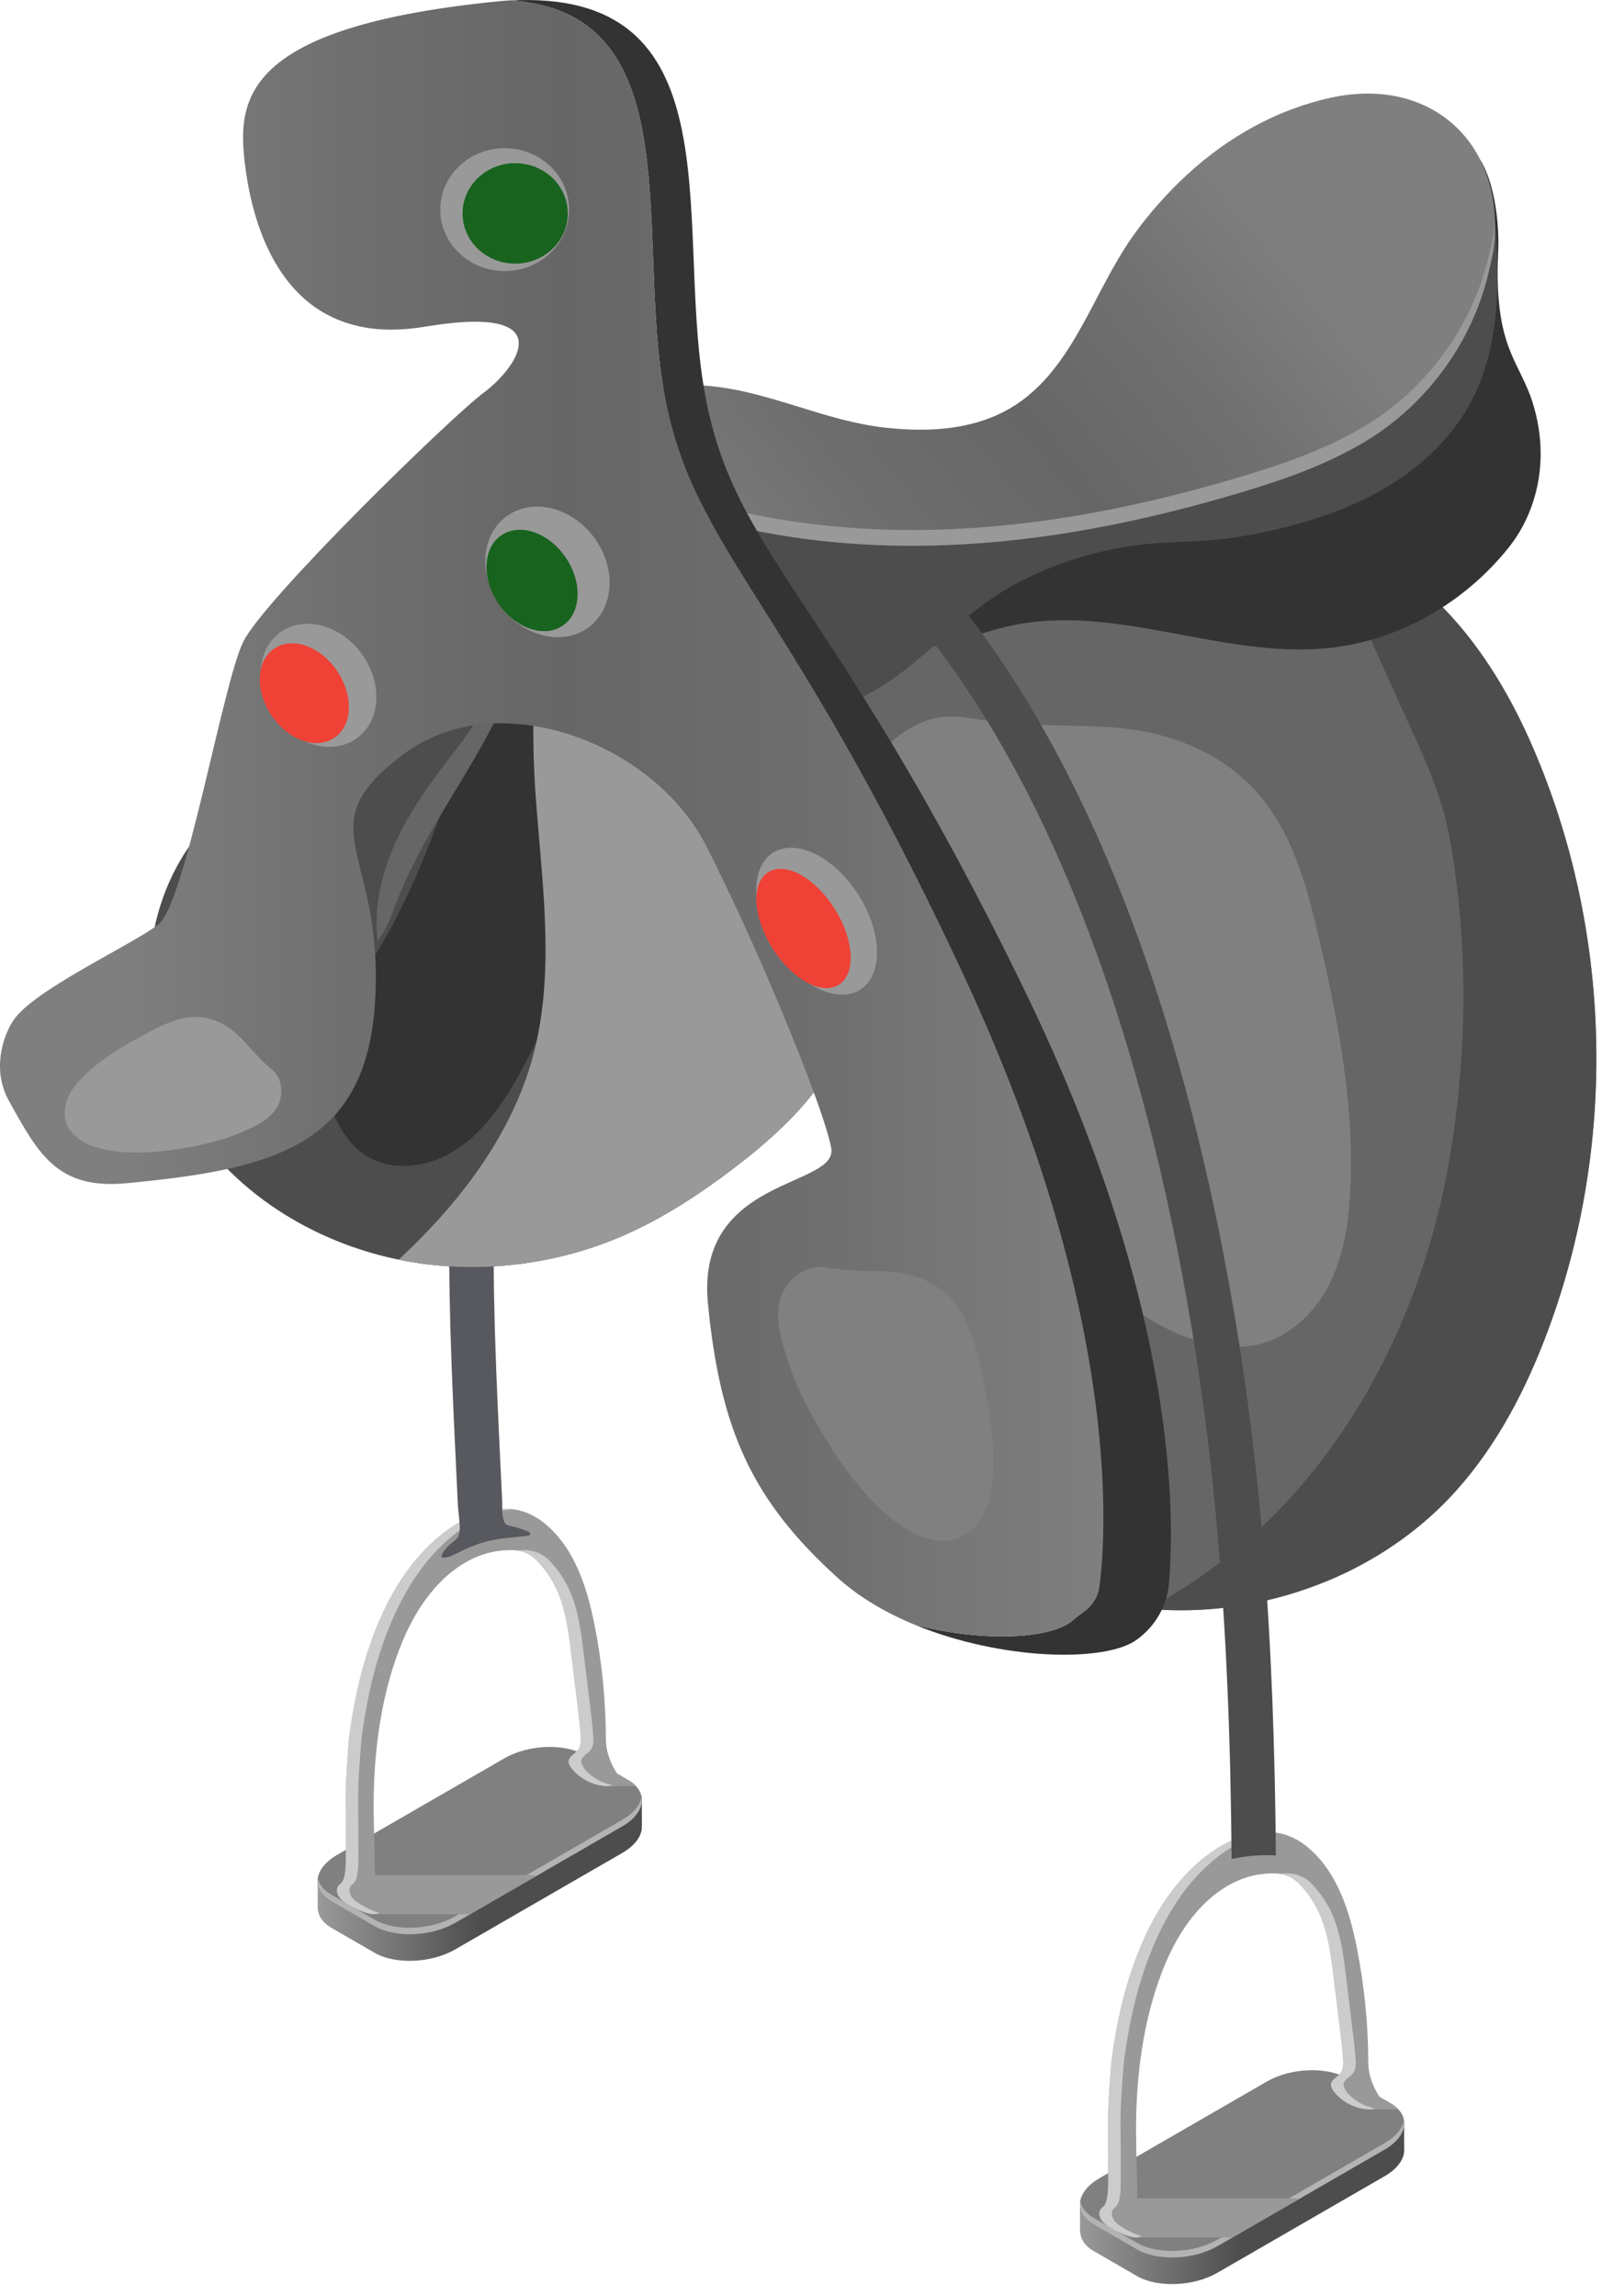 <svg width="26" height="37" viewBox="0 0 26 37" fill="none" xmlns="http://www.w3.org/2000/svg">
<path d="M10.123 29.116L9.425 28.713C9.093 28.522 8.514 28.545 8.13 28.767L5.435 30.323C5.388 30.35 5.345 30.379 5.308 30.41L5.121 30.33V30.769H5.123C5.132 30.882 5.202 30.989 5.342 31.07L6.04 31.473C6.372 31.664 6.951 31.64 7.335 31.419L10.03 29.863C10.413 29.642 10.454 29.308 10.123 29.116Z" fill="url(#paint0_linear_33_4921)"/>
<path d="M10.346 29.414V28.983L9.992 29.298L10.258 29.527L10.346 29.414Z" fill="#4D4D4D"/>
<path d="M6.04 31.044L5.343 30.641C5.011 30.45 5.053 30.115 5.436 29.893L8.131 28.337C8.514 28.116 9.093 28.092 9.425 28.284L10.123 28.687C10.455 28.878 10.413 29.213 10.03 29.434L7.335 30.99C6.952 31.211 6.373 31.236 6.04 31.044Z" fill="#808080"/>
<path d="M10.03 29.329L7.335 30.885C6.952 31.107 6.372 31.131 6.04 30.939L5.342 30.536C5.214 30.462 5.143 30.367 5.124 30.265C5.101 30.404 5.171 30.542 5.342 30.64L6.04 31.043C6.372 31.235 6.951 31.211 7.335 30.99L10.03 29.434C10.265 29.298 10.37 29.119 10.34 28.958C10.319 29.089 10.215 29.222 10.03 29.329V29.329Z" fill="#B3B3B3"/>
<g style="mix-blend-mode:multiply">
<path d="M10.252 28.786H9.803L9.705 28.444L10.124 28.686C10.175 28.716 10.218 28.749 10.253 28.786H10.252Z" fill="#999999"/>
</g>
<g style="mix-blend-mode:multiply">
<path d="M8.629 30.218V30.243L7.576 30.85H6.047L5.851 30.218H8.629Z" fill="#999999"/>
</g>
<path d="M5.616 28.135C5.62 28.073 5.626 28.012 5.635 27.952C5.695 27.51 5.782 27.071 5.919 26.646C6.079 26.148 6.298 25.663 6.617 25.246C6.92 24.849 7.371 24.459 7.871 24.351C7.949 24.334 8.029 24.323 8.109 24.318C8.358 24.303 8.593 24.398 8.783 24.555C9.26 24.947 9.462 25.579 9.583 26.185C9.703 26.788 9.764 27.404 9.766 28.02C9.766 28.181 9.81 28.334 9.885 28.478C9.911 28.529 9.963 28.596 9.968 28.653C9.971 28.702 9.927 28.75 9.885 28.768C9.841 28.788 9.791 28.788 9.743 28.784C9.56 28.767 9.383 28.681 9.256 28.547C9.21 28.5 9.137 28.41 9.179 28.341C9.224 28.27 9.311 28.243 9.343 28.16C9.37 28.09 9.365 28.018 9.359 27.945C9.35 27.85 9.342 27.753 9.331 27.658C9.29 27.328 9.25 26.997 9.21 26.667C9.172 26.354 9.133 26.038 9.025 25.742C8.946 25.525 8.822 25.326 8.662 25.159C8.496 24.983 8.312 24.966 8.073 24.991C7.641 25.035 7.265 25.293 6.989 25.616C6.702 25.95 6.508 26.356 6.367 26.774C6.156 27.402 6.058 28.064 6.03 28.724C6.01 29.2 6.039 29.676 6.041 30.152C6.042 30.31 6.078 30.441 6.144 30.584C6.177 30.655 6.197 30.746 6.146 30.805C6.094 30.863 6.002 30.855 5.927 30.834C5.808 30.801 5.696 30.746 5.592 30.68C5.545 30.65 5.499 30.617 5.468 30.572C5.436 30.526 5.422 30.466 5.442 30.415C5.456 30.38 5.485 30.367 5.508 30.34C5.536 30.307 5.545 30.272 5.554 30.228C5.575 30.128 5.575 30.026 5.575 29.925C5.575 29.632 5.576 29.329 5.573 29.033C5.57 28.731 5.595 28.436 5.617 28.135H5.616Z" fill="#999999"/>
<path d="M5.793 30.68C5.746 30.651 5.7 30.618 5.669 30.572C5.637 30.527 5.623 30.466 5.643 30.416C5.657 30.381 5.686 30.368 5.708 30.341C5.736 30.307 5.746 30.272 5.755 30.228C5.776 30.129 5.776 30.027 5.776 29.926C5.776 29.633 5.776 29.33 5.773 29.033C5.77 28.732 5.795 28.437 5.817 28.136C5.822 28.074 5.828 28.013 5.836 27.952C5.897 27.511 5.984 27.072 6.121 26.647C6.28 26.149 6.5 25.663 6.819 25.246C7.122 24.85 7.572 24.46 8.072 24.352C8.136 24.338 8.201 24.331 8.266 24.325C8.214 24.319 8.162 24.316 8.108 24.319C8.028 24.324 7.949 24.335 7.871 24.352C7.371 24.46 6.92 24.85 6.617 25.246C6.298 25.663 6.078 26.149 5.918 26.647C5.782 27.072 5.695 27.511 5.634 27.952C5.626 28.013 5.62 28.074 5.615 28.136C5.593 28.437 5.568 28.732 5.571 29.033C5.575 29.33 5.575 29.633 5.574 29.926C5.574 30.027 5.574 30.129 5.553 30.228C5.543 30.273 5.534 30.308 5.506 30.341C5.484 30.368 5.455 30.381 5.441 30.416C5.42 30.467 5.435 30.527 5.467 30.572C5.498 30.618 5.544 30.651 5.59 30.68C5.695 30.746 5.807 30.801 5.926 30.835C5.987 30.852 6.059 30.858 6.111 30.828C5.998 30.794 5.891 30.743 5.793 30.68H5.793Z" fill="#CCCCCC"/>
<path d="M9.457 28.547C9.411 28.5 9.338 28.41 9.381 28.341C9.425 28.27 9.512 28.243 9.544 28.16C9.572 28.09 9.566 28.018 9.56 27.945C9.551 27.85 9.544 27.753 9.532 27.658C9.492 27.328 9.451 26.997 9.411 26.667C9.373 26.354 9.335 26.038 9.226 25.742C9.147 25.525 9.022 25.326 8.863 25.159C8.707 24.995 8.536 24.97 8.32 24.987C8.446 25.002 8.557 25.049 8.661 25.159C8.82 25.326 8.945 25.525 9.024 25.742C9.132 26.038 9.171 26.354 9.209 26.667C9.249 26.997 9.289 27.328 9.329 27.658C9.341 27.754 9.349 27.85 9.357 27.945C9.364 28.018 9.368 28.09 9.341 28.16C9.309 28.243 9.222 28.269 9.178 28.341C9.136 28.41 9.209 28.5 9.254 28.547C9.382 28.681 9.558 28.767 9.742 28.784C9.786 28.788 9.832 28.786 9.874 28.77C9.717 28.74 9.567 28.663 9.456 28.547H9.457Z" fill="#CCCCCC"/>
<path d="M8.095 24.227C8.099 24.31 8.09 24.384 8.11 24.467C8.117 24.498 8.127 24.545 8.159 24.568C8.184 24.587 8.23 24.592 8.262 24.6C8.342 24.62 8.419 24.645 8.493 24.673C8.524 24.685 8.56 24.708 8.545 24.731C8.536 24.746 8.509 24.751 8.487 24.754C8.279 24.777 8.066 24.788 7.867 24.837C7.677 24.883 7.506 24.963 7.341 25.045C7.279 25.076 7.212 25.108 7.139 25.103C7.132 25.103 7.124 25.101 7.12 25.097C7.115 25.093 7.116 25.087 7.117 25.083C7.123 25.048 7.142 25.015 7.165 24.984C7.192 24.948 7.224 24.915 7.261 24.884C7.294 24.857 7.331 24.832 7.358 24.801C7.432 24.718 7.41 24.593 7.403 24.498C7.397 24.415 7.384 24.331 7.38 24.248C7.371 24.057 7.362 23.866 7.353 23.676C7.212 20.713 7.066 17.649 7.841 14.673L8.544 14.772C7.784 17.69 7.929 20.724 8.069 23.658C8.078 23.848 8.087 24.038 8.096 24.228L8.095 24.227Z" fill="#58595E"/>
<path d="M14.004 15.808C13.855 16.259 13.683 16.708 13.445 17.122C13.404 17.193 13.361 17.263 13.316 17.331C12.92 17.93 12.373 18.414 11.802 18.847C11.251 19.264 10.669 19.644 10.037 19.918C9.027 20.355 7.9 20.512 6.811 20.367C6.682 20.349 6.554 20.328 6.427 20.301C5.027 20.015 3.722 19.196 2.991 17.972C2.197 16.637 2.18 14.825 3.099 13.572C3.931 12.437 5.317 11.944 6.364 11.051C6.373 11.042 6.382 11.035 6.391 11.026C6.844 10.64 7.278 10.2 7.656 9.741C8.075 9.237 8.347 8.535 8.66 7.957C8.832 7.64 9.007 7.318 9.276 7.078C9.589 6.797 10.006 6.654 10.421 6.591C11.288 6.461 12.189 6.657 12.958 7.075C13.951 7.613 14.46 8.709 14.66 9.785C15.027 11.758 14.619 13.926 14.003 15.809L14.004 15.808Z" fill="#4D4D4D"/>
<path d="M9.794 7.339C9.864 7.218 9.922 7.094 9.98 6.967C10.027 6.861 10.082 6.768 10.094 6.648C10.097 6.622 10.128 6.372 10.149 6.372C9.867 6.372 9.594 6.488 9.366 6.654C9.138 6.82 8.951 7.035 8.776 7.256C8.609 7.467 8.451 7.686 8.322 7.921C8.206 8.134 8.114 8.358 8.047 8.591C8.006 8.735 7.978 8.896 7.976 9.046C7.976 9.091 7.979 9.139 8.005 9.177C8.027 9.209 8.063 9.228 8.098 9.245C8.261 9.325 8.449 9.122 8.553 9.012C9.03 8.505 9.448 7.943 9.794 7.34L9.794 7.339Z" fill="#4D4D4D"/>
<path d="M9.817 6.731C9.388 7.03 9.095 7.5 8.874 7.979C8.47 8.853 8.128 9.757 7.663 10.601C6.752 12.256 5.331 13.777 5.134 15.733C5.033 16.738 5.128 18.949 6.655 18.781C7.879 18.646 8.453 17.153 8.928 16.199C9.408 15.237 9.841 14.248 10.398 13.326C10.669 12.876 10.96 12.592 11.365 12.262C11.736 11.96 12.114 11.649 12.371 11.239C12.52 11 12.615 10.732 12.687 10.461C12.947 9.485 12.901 8.437 12.594 7.477C12.397 6.863 12.208 6.473 11.513 6.394C10.983 6.335 10.422 6.377 9.958 6.642C9.91 6.67 9.863 6.699 9.817 6.731H9.817Z" fill="#333333"/>
<path d="M5.655 10.674C5.523 10.854 5.399 11.04 5.282 11.231C4.694 12.192 4.286 13.299 4.281 14.436C4.28 14.913 4.3 16.108 4.878 16.254C5.079 16.305 5.296 16.237 5.464 16.116C5.633 15.995 5.761 15.826 5.877 15.655C6.448 14.82 6.831 13.872 7.18 12.922C7.487 12.089 7.771 11.244 7.97 10.378C8.022 10.153 8.068 9.928 8.107 9.702C8.128 9.579 8.224 9.354 8.204 9.236C8.156 8.941 7.748 8.836 7.504 8.916C7.037 9.07 6.631 9.532 6.307 9.881C6.074 10.132 5.855 10.396 5.654 10.673L5.655 10.674Z" fill="#4D4D4D"/>
<path d="M7.449 11.951C7.082 12.422 6.713 12.898 6.445 13.432C6.178 13.966 6.015 14.568 6.087 15.161C6.236 14.976 6.311 14.744 6.398 14.522C6.851 13.355 7.672 12.363 8.169 11.214C7.89 11.178 7.597 11.76 7.448 11.951H7.449Z" fill="#666666"/>
<g style="mix-blend-mode:multiply">
<path d="M13.445 17.122C13.404 17.193 13.361 17.263 13.316 17.331C12.92 17.93 12.373 18.414 11.802 18.847C11.251 19.264 10.669 19.644 10.037 19.918C9.028 20.355 7.9 20.512 6.811 20.367C6.682 20.349 6.554 20.328 6.427 20.301C6.654 20.087 6.874 19.867 7.082 19.637C7.755 18.892 8.313 18.024 8.582 17.055C8.943 15.75 8.755 14.365 8.648 13.014C8.537 11.624 8.397 8.018 10.701 8.49C11.284 8.61 11.78 9.013 12.12 9.503C12.461 9.992 12.663 10.565 12.829 11.136C13.391 13.073 13.601 15.112 13.445 17.122Z" fill="#999999"/>
</g>
<path d="M24.955 21.434C24.608 22.37 24.142 23.274 23.476 24.019C22.941 24.617 22.278 25.086 21.548 25.413C21.439 25.462 21.328 25.507 21.217 25.549C20.358 25.875 19.425 26.01 18.513 25.929C17.949 25.882 17.394 25.753 16.867 25.537C15.213 24.856 16.063 18.527 15.047 17.053C13.164 14.318 14.608 13.626 11.643 10.466C11.57 10.389 9.173 9.157 9.68 8.089C9.849 7.73 10.064 7.405 10.337 7.129C11.652 5.79 13.876 7.215 15.229 7.763C17.214 8.569 19.244 8.125 21.245 8.603C21.487 8.662 21.718 8.742 21.936 8.842C23.248 9.44 24.143 10.736 24.707 12.043C25.98 14.988 26.071 18.425 24.954 21.434H24.955Z" fill="#666666"/>
<path d="M24.955 21.434C24.608 22.37 24.142 23.274 23.476 24.019C22.941 24.617 22.279 25.086 21.548 25.413C21.439 25.462 21.328 25.506 21.217 25.549C20.358 25.875 19.425 26.01 18.513 25.929C18.894 25.719 19.261 25.485 19.61 25.224C21.676 23.673 22.936 21.209 23.367 18.663C23.65 16.992 23.668 15.263 23.384 13.592C23.24 12.742 22.861 12.011 22.51 11.229C22.127 10.376 21.744 9.523 21.362 8.67C21.351 8.647 22.237 8.993 22.32 9.043C22.689 9.267 23.021 9.54 23.318 9.852C23.916 10.483 24.364 11.249 24.708 12.044C25.981 14.988 26.072 18.425 24.955 21.434V21.434Z" fill="#4D4D4D"/>
<path d="M20.229 21.679C20.704 21.587 21.119 21.239 21.364 20.814C21.645 20.329 21.736 19.758 21.765 19.199C21.835 17.879 21.591 16.562 21.296 15.273C21.101 14.422 20.882 13.5 20.303 12.817C19.746 12.16 18.91 11.817 18.065 11.735C17.339 11.665 16.602 11.724 15.882 11.611C15.413 11.537 15.125 11.478 14.682 11.731C14.338 11.927 14.055 12.237 13.914 12.609C13.624 13.374 13.91 14.277 14.148 15.016C14.439 15.914 14.864 16.762 15.342 17.575C15.935 18.581 16.605 19.556 17.439 20.379C18.12 21.049 19.008 21.736 20.023 21.703C20.093 21.701 20.161 21.693 20.228 21.679H20.229Z" fill="#808080"/>
<path d="M21.761 5.306C22.066 4.966 22.36 4.616 22.644 4.259C22.84 4.013 23.006 3.728 23.17 3.461C23.343 3.181 23.41 2.824 23.632 2.577C23.658 2.548 23.689 2.519 23.727 2.512C23.8 2.499 23.86 2.569 23.895 2.635C24.097 3.013 24.168 3.612 24.15 4.035C24.127 4.586 24.136 5.155 24.348 5.673C24.46 5.948 24.611 6.191 24.701 6.476C24.786 6.745 24.833 7.024 24.834 7.306C24.835 7.848 24.664 8.388 24.326 8.815C23.906 9.344 23.363 9.776 22.753 10.066C22.314 10.274 21.839 10.408 21.355 10.45C19.656 10.598 17.947 9.72 16.281 10.086C15.892 10.172 15.519 10.323 15.128 10.399C14.803 10.462 14.449 10.47 14.139 10.34C13.8 10.197 13.446 10.1 13.1 9.974C11.833 9.511 10.636 8.807 9.727 7.811C10.816 8.011 11.921 8.137 13.027 8.186C13.517 8.209 14.009 8.228 14.495 8.257C14.887 8.28 15.31 8.155 15.703 8.118C16.496 8.041 17.29 7.943 18.065 7.752C19.677 7.354 20.672 6.524 21.761 5.307V5.306Z" fill="#333333"/>
<path d="M22.411 34.326L21.714 33.923C21.382 33.732 20.802 33.756 20.419 33.977L17.724 35.533C17.676 35.56 17.634 35.589 17.597 35.62L17.409 35.54V35.979H17.412C17.421 36.092 17.49 36.199 17.631 36.28L18.329 36.683C18.66 36.874 19.24 36.85 19.623 36.629L22.318 35.073C22.701 34.852 22.743 34.518 22.411 34.326Z" fill="url(#paint1_linear_33_4921)"/>
<path d="M22.634 34.623V34.194L22.281 34.508L22.547 34.737L22.634 34.623Z" fill="#4D4D4D"/>
<path d="M18.329 36.253L17.632 35.851C17.3 35.659 17.342 35.325 17.725 35.103L20.42 33.547C20.803 33.326 21.382 33.302 21.714 33.494L22.412 33.896C22.744 34.088 22.702 34.422 22.319 34.644L19.624 36.2C19.241 36.421 18.662 36.445 18.329 36.253Z" fill="#808080"/>
<path d="M22.319 34.539L19.624 36.095C19.241 36.316 18.662 36.34 18.329 36.148L17.631 35.746C17.503 35.672 17.432 35.577 17.413 35.474C17.39 35.614 17.46 35.751 17.631 35.85L18.329 36.253C18.661 36.444 19.24 36.42 19.624 36.199L22.319 34.643C22.554 34.507 22.659 34.329 22.63 34.167C22.608 34.298 22.504 34.432 22.319 34.539V34.539Z" fill="#B3B3B3"/>
<g style="mix-blend-mode:multiply">
<path d="M22.541 33.996H22.092L21.993 33.654L22.412 33.896C22.464 33.926 22.507 33.959 22.541 33.996H22.541Z" fill="#999999"/>
</g>
<g style="mix-blend-mode:multiply">
<path d="M20.918 35.428V35.453L19.865 36.06H18.337L18.139 35.428H20.918Z" fill="#999999"/>
</g>
<path d="M17.905 33.346C17.91 33.284 17.915 33.222 17.924 33.162C17.984 32.72 18.071 32.281 18.208 31.856C18.368 31.358 18.587 30.873 18.906 30.456C19.209 30.06 19.66 29.669 20.16 29.561C20.238 29.544 20.318 29.533 20.398 29.528C20.647 29.514 20.882 29.608 21.072 29.765C21.549 30.158 21.752 30.789 21.872 31.395C21.992 31.999 22.053 32.614 22.055 33.23C22.055 33.392 22.099 33.544 22.174 33.688C22.2 33.739 22.252 33.806 22.257 33.863C22.26 33.912 22.216 33.96 22.174 33.978C22.13 33.998 22.081 33.998 22.032 33.994C21.849 33.977 21.672 33.891 21.545 33.758C21.499 33.71 21.426 33.62 21.468 33.551C21.513 33.48 21.6 33.453 21.632 33.37C21.659 33.301 21.654 33.228 21.648 33.156C21.639 33.06 21.631 32.964 21.62 32.868C21.579 32.538 21.539 32.208 21.499 31.877C21.461 31.564 21.422 31.248 21.314 30.952C21.235 30.735 21.111 30.536 20.951 30.369C20.785 30.194 20.601 30.176 20.362 30.201C19.93 30.245 19.554 30.503 19.278 30.826C18.991 31.16 18.797 31.566 18.657 31.984C18.445 32.612 18.347 33.274 18.32 33.934C18.299 34.41 18.328 34.886 18.33 35.362C18.331 35.52 18.367 35.651 18.433 35.794C18.466 35.864 18.486 35.955 18.435 36.014C18.384 36.072 18.291 36.065 18.216 36.044C18.097 36.01 17.985 35.955 17.881 35.889C17.834 35.86 17.788 35.827 17.757 35.781C17.725 35.736 17.711 35.675 17.731 35.625C17.745 35.59 17.774 35.577 17.797 35.55C17.825 35.516 17.834 35.481 17.843 35.437C17.864 35.338 17.864 35.236 17.864 35.135C17.864 34.842 17.865 34.539 17.862 34.242C17.859 33.941 17.884 33.646 17.906 33.345L17.905 33.346Z" fill="#999999"/>
<path d="M18.082 35.89C18.035 35.861 17.989 35.828 17.957 35.782C17.926 35.737 17.911 35.677 17.931 35.626C17.946 35.591 17.974 35.578 17.997 35.551C18.025 35.517 18.035 35.482 18.044 35.438C18.065 35.339 18.065 35.237 18.065 35.136C18.065 34.843 18.065 34.54 18.062 34.243C18.059 33.942 18.084 33.647 18.106 33.346C18.111 33.284 18.116 33.223 18.125 33.163C18.185 32.721 18.273 32.282 18.409 31.857C18.569 31.359 18.788 30.873 19.107 30.456C19.411 30.06 19.861 29.67 20.361 29.562C20.424 29.548 20.489 29.541 20.554 29.535C20.503 29.529 20.45 29.526 20.397 29.529C20.317 29.534 20.238 29.545 20.159 29.562C19.659 29.67 19.209 30.06 18.905 30.456C18.586 30.873 18.367 31.359 18.207 31.857C18.07 32.282 17.983 32.721 17.923 33.163C17.914 33.223 17.909 33.284 17.904 33.346C17.882 33.647 17.857 33.942 17.86 34.243C17.863 34.54 17.863 34.843 17.863 35.136C17.863 35.237 17.863 35.339 17.841 35.438C17.832 35.483 17.823 35.518 17.795 35.551C17.772 35.578 17.744 35.591 17.729 35.626C17.709 35.677 17.723 35.737 17.755 35.782C17.787 35.828 17.832 35.861 17.879 35.89C17.983 35.956 18.095 36.011 18.214 36.045C18.276 36.062 18.347 36.068 18.4 36.038C18.287 36.005 18.18 35.953 18.081 35.89H18.082Z" fill="#CCCCCC"/>
<path d="M21.745 33.758C21.7 33.71 21.627 33.62 21.669 33.551C21.714 33.48 21.8 33.453 21.833 33.37C21.86 33.301 21.855 33.228 21.849 33.155C21.84 33.059 21.832 32.963 21.82 32.868C21.78 32.537 21.74 32.207 21.7 31.876C21.662 31.564 21.623 31.248 21.515 30.952C21.435 30.735 21.311 30.536 21.152 30.369C20.996 30.204 20.824 30.179 20.608 30.197C20.735 30.211 20.846 30.259 20.95 30.369C21.108 30.536 21.233 30.735 21.313 30.952C21.421 31.247 21.46 31.563 21.497 31.876C21.537 32.207 21.578 32.537 21.618 32.868C21.63 32.964 21.638 33.059 21.646 33.155C21.652 33.228 21.657 33.3 21.63 33.37C21.598 33.453 21.511 33.479 21.466 33.551C21.424 33.62 21.497 33.71 21.543 33.758C21.67 33.891 21.847 33.977 22.03 33.994C22.075 33.998 22.121 33.996 22.163 33.98C22.005 33.95 21.856 33.873 21.745 33.758H21.745Z" fill="#CCCCCC"/>
<path d="M19.785 27.192C19.825 28.114 19.845 29.037 19.852 29.96C20.081 29.91 20.321 29.889 20.566 29.903C20.552 28.242 20.498 26.58 20.362 24.924C20.272 23.835 20.147 22.748 19.977 21.669C19.291 17.311 17.697 11.433 14.004 8.181L13.531 8.718C17.063 11.829 18.602 17.538 19.27 21.78C19.552 23.572 19.707 25.382 19.785 27.193V27.192Z" fill="#4D4D4D"/>
<path d="M23.453 5.427C23.047 5.919 22.526 6.305 21.977 6.63C20.55 7.477 18.859 7.947 17.215 7.719C16.36 7.601 15.541 7.3 14.691 7.153C14.091 7.049 13.477 7.026 12.87 7.079C12.347 7.125 11.762 6.96 11.259 6.813C10.938 6.719 10.619 6.604 10.281 6.591C9.888 6.576 9.696 6.48 9.445 6.852C9.143 7.301 9.102 7.803 9.07 8.326C9.006 9.349 9.312 10.762 10.238 11.363C10.804 11.73 11.647 11.86 12.306 11.763C13.185 11.634 14.028 11.265 14.712 10.697C15.285 10.221 15.765 9.722 16.438 9.376C17.094 9.039 17.814 8.828 18.549 8.762C18.889 8.732 19.231 8.732 19.571 8.701C19.905 8.671 20.235 8.611 20.562 8.535C21.187 8.389 21.803 8.179 22.354 7.849C22.905 7.52 23.392 7.065 23.698 6.501C24.222 5.536 24.174 4.373 24.075 3.281C24.147 4.076 23.957 4.818 23.453 5.428V5.427Z" fill="#4D4D4D"/>
<path d="M24.091 3.872C24.076 4.067 24.026 4.259 23.98 4.448C23.761 5.336 23.244 6.143 22.546 6.73C22.306 6.931 22.045 7.103 21.769 7.249C21.132 7.593 20.423 7.815 19.738 8.014C18.164 8.468 16.539 8.771 14.901 8.794C13.263 8.818 11.609 8.556 10.102 7.917C9.52 7.67 9.009 6.987 9.694 6.501C9.9 6.356 10.152 6.292 10.401 6.254C10.746 6.199 11.099 6.19 11.448 6.222C12.424 6.315 13.295 6.786 14.275 6.893C14.774 6.947 15.289 6.944 15.771 6.8C17.2 6.378 17.497 4.887 18.261 3.805C18.516 3.446 18.814 3.111 19.138 2.812C19.79 2.212 20.579 1.765 21.451 1.575C22.267 1.396 22.985 1.585 23.466 2.042C23.905 2.457 24.147 3.091 24.091 3.871L24.091 3.872Z" fill="url(#paint2_linear_33_4921)"/>
<path d="M24.091 3.619C24.076 3.814 24.026 4.005 23.98 4.195C23.761 5.082 23.244 5.89 22.546 6.477C22.306 6.678 22.045 6.849 21.769 6.996C21.132 7.34 20.423 7.562 19.738 7.761C18.164 8.215 16.539 8.518 14.901 8.541C13.263 8.564 11.609 8.303 10.102 7.664C9.764 7.52 9.452 7.23 9.382 6.917C9.286 7.318 9.674 7.736 10.102 7.917C11.609 8.556 13.263 8.818 14.901 8.794C16.539 8.771 18.164 8.468 19.738 8.014C20.423 7.815 21.132 7.593 21.769 7.249C22.045 7.103 22.306 6.931 22.546 6.73C23.244 6.143 23.761 5.336 23.98 4.448C24.026 4.258 24.076 4.067 24.091 3.872C24.099 3.751 24.099 3.635 24.093 3.522C24.092 3.554 24.093 3.585 24.091 3.619Z" fill="#999999"/>
<path d="M18.842 25.519C18.812 25.88 18.624 26.205 18.333 26.419C18.33 26.421 18.328 26.423 18.325 26.425C17.82 26.797 16.146 26.76 14.755 26.189C15.828 26.462 16.891 26.421 17.267 26.133C17.514 25.946 17.47 25.813 17.522 25.776C17.489 25.628 17.602 25.776 17.602 25.776C17.602 25.776 17.732 25.6 17.65 25.656C17.702 25.39 18.395 21.886 15.544 15.746C12.579 9.37 11.078 8.847 10.669 6.107C10.29 3.574 11.06 0.173 8.21 0.008C11.839 -0.191 10.906 3.478 11.334 6.177C11.769 8.942 13.358 9.474 16.497 15.923C18.904 20.859 18.952 24.218 18.842 25.52L18.842 25.519Z" fill="#333333"/>
<path d="M17.723 25.566C17.703 25.725 17.621 25.865 17.492 25.962C17.433 26.007 17.359 26.063 17.267 26.134C16.89 26.421 15.829 26.462 14.755 26.189C14.294 26.001 13.863 25.751 13.516 25.441C12.126 24.187 11.61 23.051 11.411 21.005C11.212 18.954 13.516 19.146 13.398 18.5C13.325 18.098 12.882 16.933 12.355 15.717C12.348 15.702 12.34 15.683 12.333 15.665C12.089 15.104 11.831 14.536 11.58 14.031C11.562 13.987 11.54 13.943 11.518 13.898C11.47 13.803 11.422 13.707 11.374 13.614C10.869 12.633 9.759 11.881 8.612 11.701C7.864 11.579 7.1 11.704 6.485 12.169C4.936 13.341 6.168 13.684 6.05 16.074C5.932 18.463 4.438 18.841 2.034 19.07C0.92 19.173 0.617 18.594 0.143 17.74C-0.128 17.251 0.039 16.719 0.209 16.454C0.526 15.959 2.115 15.237 2.554 14.898C2.989 14.555 3.587 11.03 3.919 10.347C4.247 9.665 7.282 6.708 7.798 6.328C8.24 6 8.889 5.17 7.62 5.185C7.414 5.188 7.16 5.214 6.842 5.266C6.414 5.336 6.049 5.325 5.74 5.247C4.397 4.923 4.04 3.444 3.944 2.61C3.826 1.589 3.944 0.45 7.916 0.033C8.011 0.022 8.107 0.014 8.2 0.007H8.211C11.061 0.173 10.291 3.573 10.67 6.106C11.08 8.846 12.58 9.369 15.545 15.745C18.042 21.122 17.845 24.605 17.723 25.564L17.723 25.566Z" fill="url(#paint3_linear_33_4921)"/>
<path d="M13.867 15.95C14.238 15.714 14.224 15.028 13.835 14.418C13.446 13.809 12.83 13.507 12.459 13.743C12.088 13.98 12.103 14.666 12.491 15.275C12.88 15.885 13.496 16.187 13.867 15.95Z" fill="#999999"/>
<path d="M13.503 15.842C13.765 15.677 13.731 15.151 13.426 14.666C13.122 14.182 12.663 13.922 12.401 14.086C12.139 14.251 12.174 14.777 12.478 15.262C12.783 15.746 13.242 16.006 13.503 15.842Z" fill="#EF4136" stroke="#EF4136" stroke-width="0.067" stroke-miterlimit="10"/>
<path d="M5.751 11.899C6.137 11.62 6.173 11.012 5.832 10.54C5.491 10.069 4.902 9.913 4.517 10.191C4.131 10.47 4.095 11.078 4.436 11.55C4.777 12.021 5.365 12.177 5.751 11.899Z" fill="#999999"/>
<path d="M5.369 11.865C5.647 11.679 5.665 11.219 5.409 10.836C5.153 10.453 4.72 10.293 4.442 10.479C4.164 10.664 4.146 11.125 4.402 11.508C4.658 11.891 5.091 12.051 5.369 11.865Z" fill="#EF4136" stroke="#EF4136" stroke-width="0.067" stroke-miterlimit="10"/>
<path d="M9.49 10.109C9.903 9.8 9.94 9.15 9.573 8.658C9.205 8.166 8.572 8.017 8.158 8.326C7.745 8.635 7.708 9.284 8.076 9.776C8.443 10.269 9.076 10.417 9.49 10.109Z" fill="#999999"/>
<path d="M9.069 10.084C9.37 9.881 9.393 9.39 9.12 8.987C8.848 8.584 8.383 8.423 8.083 8.626C7.782 8.829 7.759 9.321 8.032 9.723C8.304 10.126 8.769 10.288 9.069 10.084Z" fill="#18631E"/>
<path d="M8.135 4.369C8.708 4.369 9.173 3.926 9.173 3.379C9.173 2.832 8.708 2.388 8.135 2.388C7.561 2.388 7.097 2.832 7.097 3.379C7.097 3.926 7.561 4.369 8.135 4.369Z" fill="#999999"/>
<path d="M8.304 4.249C8.773 4.249 9.152 3.887 9.152 3.44C9.152 2.993 8.773 2.63 8.304 2.63C7.836 2.63 7.456 2.993 7.456 3.44C7.456 3.887 7.836 4.249 8.304 4.249Z" fill="#18631E"/>
<path d="M15.339 24.821C15.546 24.781 15.726 24.63 15.833 24.445C15.954 24.235 15.994 23.987 16.007 23.744C16.037 23.17 15.931 22.598 15.803 22.038C15.718 21.668 15.623 21.268 15.371 20.971C15.129 20.685 14.766 20.537 14.399 20.501C14.084 20.47 13.764 20.496 13.45 20.447C13.247 20.414 13.121 20.389 12.929 20.498C12.78 20.584 12.656 20.719 12.595 20.881C12.469 21.213 12.594 21.605 12.697 21.926C12.823 22.316 13.008 22.685 13.216 23.037C13.474 23.474 13.765 23.899 14.127 24.256C14.423 24.547 14.809 24.846 15.25 24.831C15.28 24.83 15.31 24.827 15.339 24.821L15.339 24.821Z" fill="#808080"/>
<path d="M1.102 18.176C1.029 18.047 1.027 17.881 1.076 17.739C1.133 17.577 1.247 17.442 1.371 17.323C1.664 17.043 2.019 16.837 2.378 16.648C2.615 16.523 2.873 16.39 3.147 16.388C3.411 16.386 3.658 16.512 3.846 16.692C4.008 16.846 4.141 17.03 4.311 17.175C4.422 17.269 4.494 17.325 4.523 17.478C4.547 17.597 4.531 17.725 4.473 17.832C4.353 18.052 4.086 18.166 3.866 18.259C3.6 18.371 3.317 18.441 3.033 18.492C2.681 18.555 2.32 18.594 1.962 18.565C1.671 18.541 1.333 18.471 1.138 18.228C1.125 18.212 1.113 18.195 1.103 18.176H1.102Z" fill="#999999"/>
<defs>
<linearGradient id="paint0_linear_33_4921" x1="5.121" y1="30.093" x2="10.347" y2="30.093" gradientUnits="userSpaceOnUse">
<stop stop-color="#999999"/>
<stop offset="0.5" stop-color="#4D4D4D"/>
<stop offset="1" stop-color="#4D4D4D"/>
</linearGradient>
<linearGradient id="paint1_linear_33_4921" x1="17.41" y1="35.303" x2="22.636" y2="35.303" gradientUnits="userSpaceOnUse">
<stop stop-color="#999999"/>
<stop offset="0.5" stop-color="#4D4D4D"/>
<stop offset="1" stop-color="#4D4D4D"/>
</linearGradient>
<linearGradient id="paint2_linear_33_4921" x1="21.215" y1="2.418" x2="11.579" y2="10.353" gradientUnits="userSpaceOnUse">
<stop stop-color="#7F7F7F"/>
<stop offset="0.11" stop-color="#7F7F7F"/>
<stop offset="0.29" stop-color="#717171"/>
<stop offset="0.51" stop-color="#666666"/>
<stop offset="0.73" stop-color="#6E6E6E"/>
<stop offset="1" stop-color="#7F7F7F"/>
</linearGradient>
<linearGradient id="paint3_linear_33_4921" x1="-0.001" y1="13.19" x2="17.785" y2="13.19" gradientUnits="userSpaceOnUse">
<stop stop-color="#7F7F7F"/>
<stop offset="0.11" stop-color="#7F7F7F"/>
<stop offset="0.29" stop-color="#717171"/>
<stop offset="0.51" stop-color="#666666"/>
<stop offset="0.73" stop-color="#6E6E6E"/>
<stop offset="1" stop-color="#7F7F7F"/>
</linearGradient>
</defs>
</svg>
